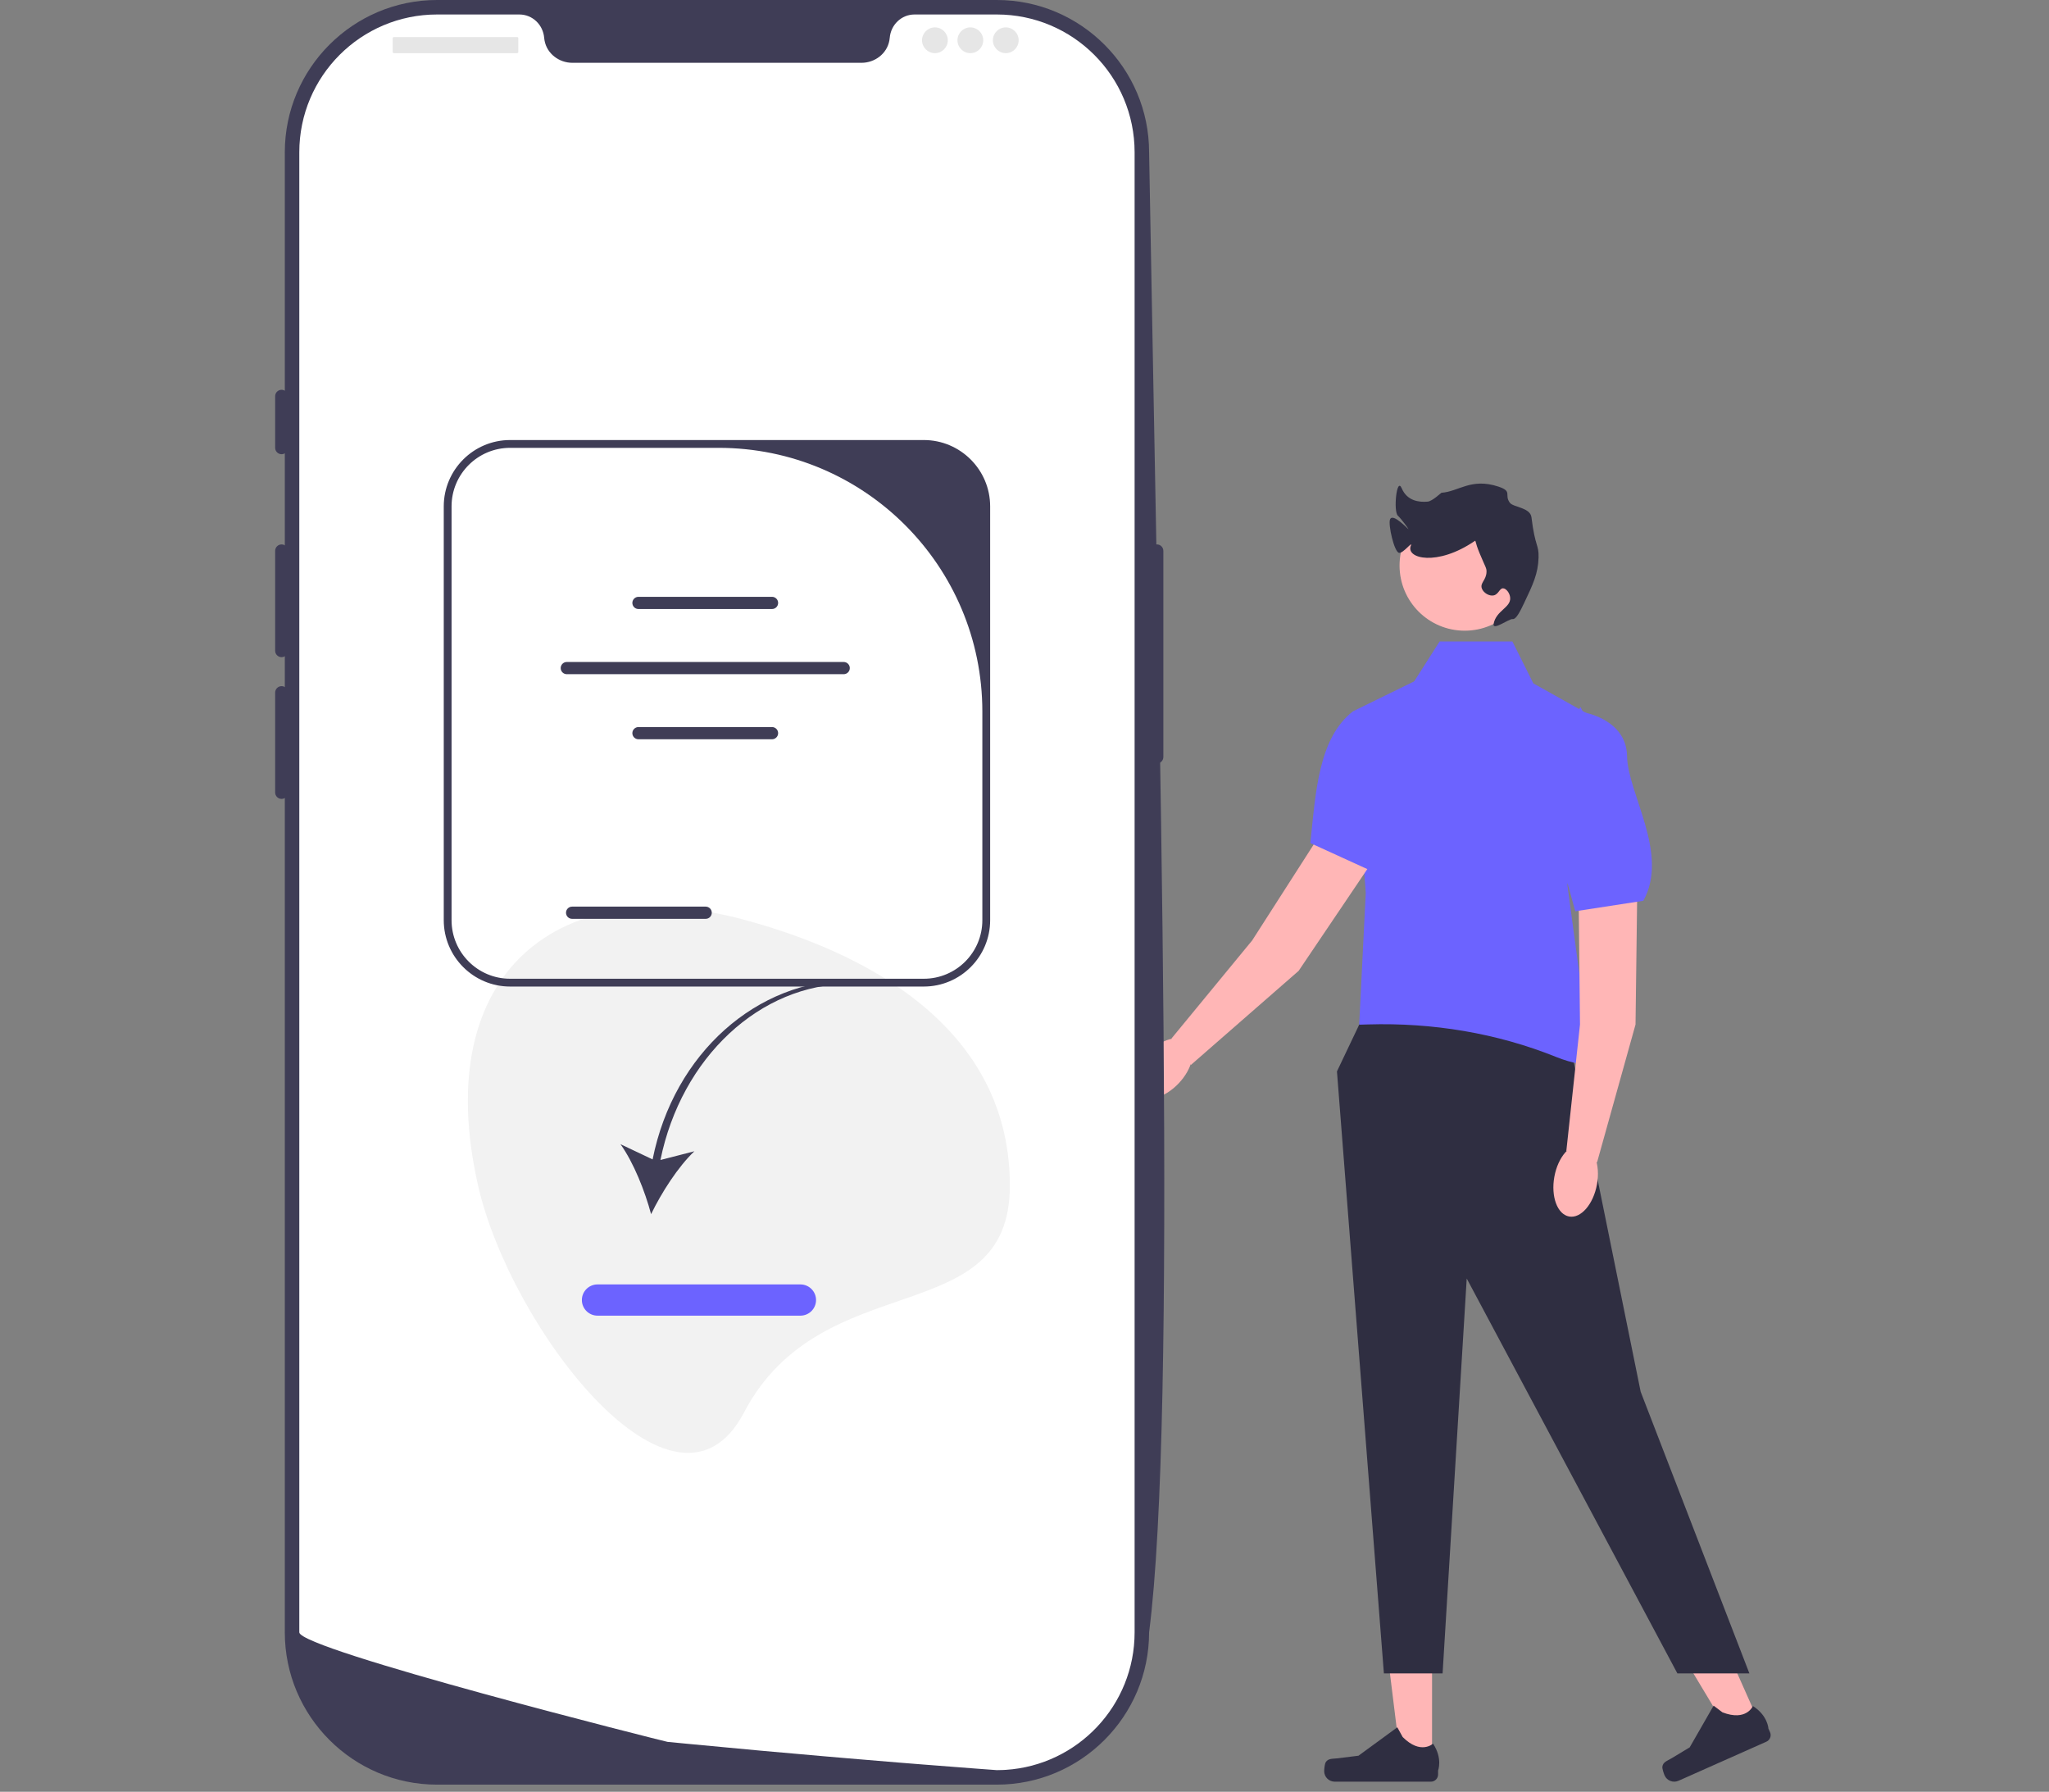 <svg width="525" height="459" viewBox="0 0 525 459" fill="none" xmlns="http://www.w3.org/2000/svg">
<rect x="0" y="0" width="525" height="459" fill="#808080" stroke="none"/>
<g id="undraw_modern_design_re_dlp8 1">
<g id="Group">
<g id="Group_2">
<path id="Vector" d="M366.925 451.647L358.968 451.646L355.183 420.955L366.927 420.956L366.925 451.647Z" fill="#FFB6B6"/>
<path id="Vector_2" d="M339.664 451.466C339.416 451.883 339.285 453.23 339.285 453.715C339.285 455.207 340.494 456.416 341.986 456.416H366.627C367.645 456.416 368.47 455.591 368.47 454.573V453.548C368.47 453.548 369.689 450.464 367.179 446.664C367.179 446.664 364.06 449.64 359.399 444.979L358.025 442.489L348.075 449.765L342.561 450.444C341.354 450.592 340.285 450.421 339.664 451.466H339.664H339.664Z" fill="#2F2E41"/>
</g>
<g id="Group_3">
<path id="Vector_3" d="M450.921 441.693L443.65 444.925L427.723 418.418L438.454 413.648L450.921 441.693Z" fill="#FFB6B6"/>
<path id="Vector_4" d="M425.937 452.603C425.88 453.085 426.308 454.368 426.505 454.812C427.111 456.175 428.707 456.788 430.07 456.182L452.587 446.172C453.516 445.758 453.935 444.67 453.522 443.74L453.105 442.802C453.105 442.802 452.966 439.49 449.129 437.037C449.129 437.037 447.488 441.023 441.335 438.657L439.068 436.941L432.933 447.631L428.169 450.492C427.127 451.118 426.08 451.395 425.937 452.603L425.937 452.603Z" fill="#2F2E41"/>
</g>
<path id="Vector_5" d="M349.632 259.606L342.558 274.462L354.585 428.684H369.625L375.808 327.52L429.785 428.684H448.234L420.377 356.525L401.276 262.435L349.632 259.606Z" fill="#2F2E41"/>
<path id="Vector_6" d="M387.512 164.331H368.857L362.015 175.066L346.584 182.446L349.938 228.742L348.255 262.497L350.562 262.43C367.025 261.949 383.48 264.627 398.758 270.779C402.678 272.357 406.787 273.238 410.324 272.354C410.324 272.354 408.982 266.986 407.64 265.644C406.298 264.302 405.627 263.193 406.298 262.406C406.969 261.618 408.311 260.947 406.969 259.606C405.627 258.264 405.627 256.573 405.627 256.573L401.601 226.729L409.653 184.459L392.879 175.066L387.512 164.331V164.331Z" fill="#6C63FF"/>
<path id="Vector_7" d="M419.567 222.858L419.059 262.452L409.207 297.747L401.332 294.81L404.829 262.458L404.369 218.678L419.567 222.858Z" fill="#FFB6B6"/>
<path id="Vector_8" d="M409.174 303.439C410.098 298.364 408.404 293.804 405.39 293.256C402.377 292.707 399.185 296.377 398.261 301.452C397.337 306.527 399.031 311.086 402.044 311.635C405.058 312.183 408.249 308.514 409.174 303.439Z" fill="#FFB6B6"/>
<path id="Vector_9" d="M405.627 182.446C405.627 182.446 416.743 184.169 416.888 193.707C417.033 203.246 427.768 218.678 421.059 230.755L403.614 233.439L394.221 199.22L404.956 181.105" fill="#6C63FF"/>
<path id="Vector_10" d="M354.891 215.886L332.74 248.707L305.136 272.807L300.164 266.03L320.84 240.903L344.48 204.05L354.891 215.886Z" fill="#FFB6B6"/>
<path id="Vector_11" d="M301.985 277.547C305.542 273.811 306.628 269.07 304.41 266.958C302.192 264.846 297.509 266.162 293.952 269.898C290.395 273.633 289.309 278.374 291.527 280.486C293.745 282.599 298.427 281.282 301.985 277.547Z" fill="#FFB6B6"/>
<path id="Vector_12" d="M365.413 174.452C365.413 174.452 373.76 181.991 368.648 190.045C363.535 198.099 364.041 216.891 351.805 223.305L335.749 215.976C337.101 202.745 337.89 189.026 346.673 182.216L365.588 172.962" fill="#6C63FF"/>
<g id="Group_4">
<path id="Vector_13" d="M375.29 161.566C384.508 161.566 391.981 154.093 391.981 144.874C391.981 135.655 384.508 128.182 375.29 128.182C366.071 128.182 358.598 135.655 358.598 144.874C358.598 154.093 366.071 161.566 375.29 161.566Z" fill="#FFB6B6"/>
<path id="Vector_14" d="M387.549 158.589C388.468 158.745 389.548 156.517 390.579 154.346C392.738 149.803 394.111 146.914 394.215 142.832C394.304 139.352 393.338 140.265 392.397 132.529C392.087 129.977 387.728 129.982 386.841 128.771C385.342 126.724 387.641 125.88 383.913 124.65C376.929 122.348 373.77 125.925 369.335 126.233C369.223 126.241 367.024 128.391 365.796 128.503C363.645 128.697 360.541 128.362 359.149 125.084C357.848 122.019 356.986 130.976 358.149 132.084C359.137 133.025 360.84 135.387 360.883 135.559C360.932 135.754 356.834 131.213 356.149 133.084C355.657 134.431 357.207 141.359 358.459 141.62C359.506 141.837 362.067 138.386 361.489 139.801C360.149 143.084 368.207 145.179 377.852 138.589C378.194 138.356 377.871 138.728 379.064 141.62C380.569 145.266 380.909 145.463 380.882 146.468C380.826 148.642 379.193 149.282 379.67 150.71C380.057 151.867 381.567 152.762 382.701 152.528C383.98 152.264 384.199 150.682 385.125 150.71C385.918 150.734 386.859 151.929 386.943 153.134C387.119 155.674 383.36 156.372 382.701 159.801C382.329 161.735 386.704 158.444 387.549 158.589Z" fill="#2F2E41"/>
</g>
</g>
<g id="Group_5">
<path id="Vector_15" d="M255.412 457.176H111.987C90.475 457.176 72.974 439.675 72.974 418.162V39.013C72.974 17.501 90.475 0 111.987 0H255.412C276.924 0 294.425 17.501 294.425 39.013C297.095 191.268 301.648 361.769 294.425 418.162C294.425 439.675 276.924 457.176 255.412 457.176Z" fill="#3F3D56"/>
<path id="Vector_16" d="M296.425 139.464C295.515 139.464 294.775 140.204 294.775 141.114V193.928C294.775 194.839 295.515 195.579 296.425 195.579C297.336 195.579 298.076 194.839 298.076 193.928V141.114C298.076 140.204 297.336 139.464 296.425 139.464Z" fill="#3F3D56"/>
<path id="Vector_17" d="M290.712 39.014V418.156C290.712 436.88 276.138 452.197 257.711 453.385H257.703C257.431 453.401 257.158 453.418 256.878 453.426C256.391 453.451 255.904 453.459 255.409 453.459C255.409 453.459 253.593 453.327 250.276 453.08C246.925 452.832 242.048 452.461 235.966 451.974C234.143 451.833 232.22 451.677 230.19 451.512C226.146 451.182 221.706 450.818 216.945 450.406C215.047 450.249 213.083 450.076 211.078 449.902C200.828 449.019 189.349 447.988 177.243 446.816C175.197 446.626 173.134 446.428 171.054 446.222C170.509 446.164 76.688 422.579 76.688 418.156V39.014C76.688 19.514 92.491 3.71 111.991 3.71H133.067C136.434 3.71 139.141 6.335 139.43 9.693C139.455 9.916 139.479 10.139 139.521 10.362C140.131 13.737 143.226 16.089 146.659 16.089H220.741C224.174 16.089 227.268 13.737 227.879 10.362C227.92 10.139 227.945 9.916 227.97 9.693C228.259 6.335 230.965 3.71 234.332 3.71H255.409C274.909 3.71 290.712 19.514 290.712 39.014Z" fill="white"/>
<path id="Vector_18" d="M72.149 99.853C71.239 99.853 70.499 100.593 70.499 101.503V114.707C70.499 115.617 71.239 116.357 72.149 116.357C73.059 116.357 73.799 115.617 73.799 114.707V101.503C73.799 100.593 73.059 99.853 72.149 99.853Z" fill="#3F3D56"/>
<path id="Vector_19" d="M72.149 139.464C71.239 139.464 70.499 140.204 70.499 141.114V166.696C70.499 167.606 71.239 168.346 72.149 168.346C73.059 168.346 73.799 167.606 73.799 166.696V141.114C73.799 140.204 73.059 139.464 72.149 139.464Z" fill="#3F3D56"/>
<path id="Vector_20" d="M72.149 175.773C71.239 175.773 70.499 176.514 70.499 177.424V203.006C70.499 203.916 71.239 204.656 72.149 204.656C73.059 204.656 73.799 203.916 73.799 203.006V177.424C73.799 176.514 73.059 175.773 72.149 175.773Z" fill="#3F3D56"/>
<path id="Vector_21" d="M132.493 9.49H100.93C100.758 9.49 100.619 9.629 100.619 9.8V13.306C100.619 13.477 100.758 13.616 100.93 13.616H132.493C132.664 13.616 132.803 13.477 132.803 13.306V9.8C132.803 9.629 132.664 9.49 132.493 9.49Z" fill="#E6E6E6"/>
<path id="Vector_22" d="M239.548 13.616C241.371 13.616 242.849 12.139 242.849 10.316C242.849 8.492 241.371 7.015 239.548 7.015C237.725 7.015 236.247 8.492 236.247 10.316C236.247 12.139 237.725 13.616 239.548 13.616Z" fill="#E6E6E6"/>
<path id="Vector_23" d="M248.625 13.616C250.448 13.616 251.926 12.139 251.926 10.316C251.926 8.492 250.448 7.015 248.625 7.015C246.802 7.015 245.324 8.492 245.324 10.316C245.324 12.139 246.802 13.616 248.625 13.616Z" fill="#E6E6E6"/>
<path id="Vector_24" d="M257.703 13.616C259.526 13.616 261.004 12.139 261.004 10.316C261.004 8.492 259.526 7.015 257.703 7.015C255.88 7.015 254.402 8.492 254.402 10.316C254.402 12.139 255.88 13.616 257.703 13.616Z" fill="#E6E6E6"/>
</g>
<path id="Vector_25" d="M258.752 303.725C258.752 266.1 226.951 245.402 190.626 235.599C144.053 223.03 109.944 248.463 122.499 303.725C130.835 340.415 173.147 395.171 190.626 361.852C210.626 323.725 258.752 341.351 258.752 303.725Z" fill="#F2F2F2"/>
<g id="Group_6">
<path id="Vector_26" d="M167.211 297.009L158.981 293.11C162.357 297.821 165.265 305.179 166.823 311.033C169.459 305.58 173.709 298.907 177.916 294.921L169.218 297.159C174.578 270.891 194.737 252.033 217.823 252.033L218.149 251.084C194.036 251.084 172.684 269.681 167.211 297.009Z" fill="#3F3D56"/>
<path id="Vector_27" d="M205.09 337.033H153.09C150.885 337.033 149.09 335.239 149.09 333.033C149.09 330.827 150.885 329.033 153.09 329.033H205.09C207.296 329.033 209.09 330.827 209.09 333.033C209.09 335.239 207.296 337.033 205.09 337.033Z" fill="#6C63FF"/>
</g>
<g id="Group_7">
<path id="Vector_28" d="M253.7 129.725V235.725C253.7 245.099 246.074 252.725 236.7 252.725H130.7C121.326 252.725 113.7 245.099 113.7 235.725V129.725C113.7 120.351 121.326 112.725 130.7 112.725H236.7C246.074 112.725 253.7 120.351 253.7 129.725ZM236.7 250.725C244.984 250.725 251.7 244.01 251.7 235.725V182.284C251.7 144.973 221.453 114.725 184.141 114.725H130.7C122.416 114.725 115.7 121.441 115.7 129.725V235.725C115.7 244.01 122.416 250.725 130.7 250.725H236.7Z" fill="#3F3D56"/>
<g id="Group_8">
<path id="Vector_29" d="M197.81 156.017H163.59C162.727 156.017 162.025 155.315 162.025 154.453C162.025 153.59 162.727 152.888 163.59 152.888H197.81C198.673 152.888 199.375 153.59 199.375 154.453C199.375 155.315 198.673 156.017 197.81 156.017V156.017Z" fill="#3F3D56"/>
<path id="Vector_30" d="M197.81 189.381H163.59C162.727 189.381 162.025 188.679 162.025 187.816C162.025 186.954 162.727 186.252 163.59 186.252H197.81C198.673 186.252 199.375 186.954 199.375 187.816C199.375 188.679 198.673 189.381 197.81 189.381V189.381Z" fill="#3F3D56"/>
<path id="Vector_31" d="M180.81 235.381H146.59C145.727 235.381 145.025 234.679 145.025 233.816C145.025 232.954 145.727 232.252 146.59 232.252H180.81C181.673 232.252 182.375 232.954 182.375 233.816C182.375 234.679 181.673 235.381 180.81 235.381V235.381Z" fill="#3F3D56"/>
<path id="Vector_32" d="M216.174 172.71H145.227C144.364 172.71 143.662 172.008 143.662 171.146C143.662 170.283 144.364 169.581 145.227 169.581H216.174C217.036 169.581 217.738 170.283 217.738 171.146C217.738 172.008 217.036 172.71 216.174 172.71V172.71Z" fill="#3F3D56"/>
</g>
</g>
</g>
</svg>
